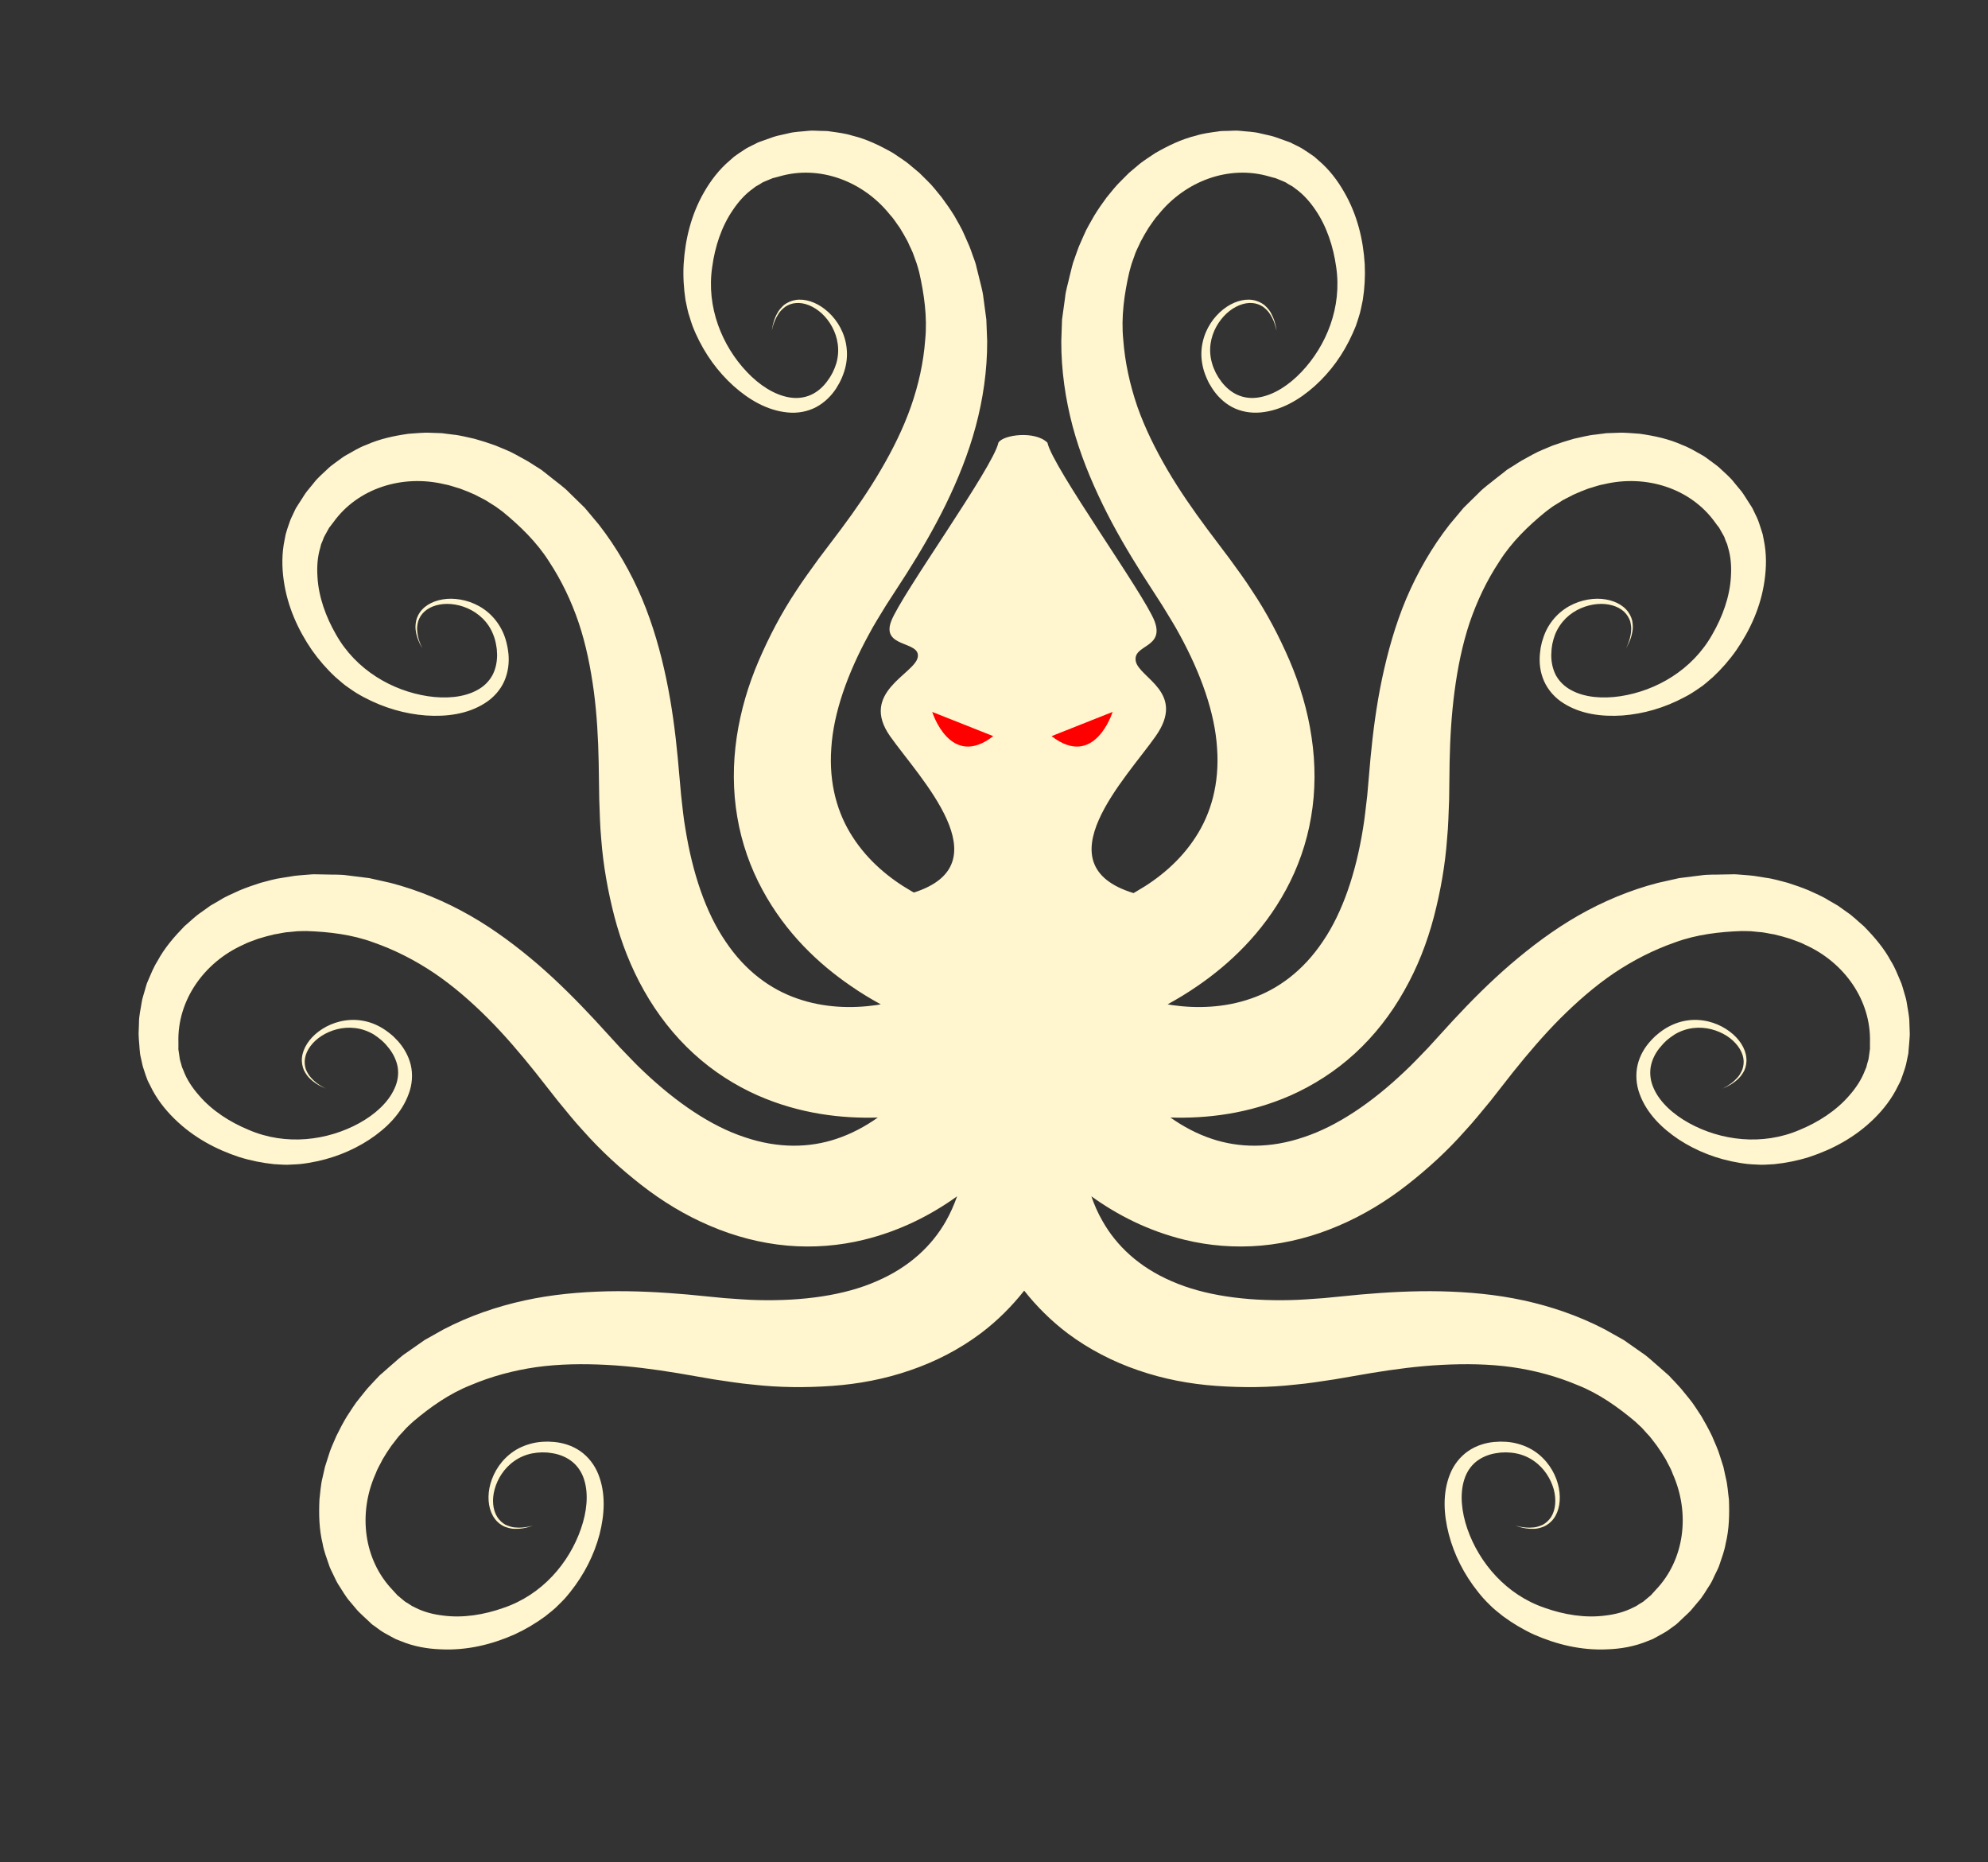 <?xml version="1.0" encoding="UTF-8"?>
<!DOCTYPE svg PUBLIC "-//W3C//DTD SVG 1.1//EN" "http://www.w3.org/Graphics/SVG/1.1/DTD/svg11.dtd">
<svg version="1.2" width="212.72mm" height="199.21mm" viewBox="0 0 21272 19921" preserveAspectRatio="xMidYMid" fill-rule="evenodd" stroke-width="28.222" stroke-linejoin="round" xmlns="http://www.w3.org/2000/svg" xmlns:ooo="http://xml.openoffice.org/svg/export" xmlns:xlink="http://www.w3.org/1999/xlink" xmlns:presentation="http://sun.com/xmlns/staroffice/presentation" xmlns:smil="http://www.w3.org/2001/SMIL20/" xmlns:anim="urn:oasis:names:tc:opendocument:xmlns:animation:1.0" xml:space="preserve">
 <rect x="0" y="0" width="21272" height="19921" fill="#333333" stroke="none"/>
 <defs class="ClipPathGroup">
  <clipPath id="presentation_clip_path" clipPathUnits="userSpaceOnUse">
   <rect x="0" y="0" width="21272" height="19921"/>
  </clipPath>
  <clipPath id="presentation_clip_path_shrink" clipPathUnits="userSpaceOnUse">
   <rect x="21" y="19" width="21230" height="19882"/>
  </clipPath>
 </defs>
 <defs class="TextShapeIndex">
  <g ooo:slide="id1" ooo:id-list="id3 id4 id5"/>
 </defs>
 <defs class="EmbeddedBulletChars">
  <g id="bullet-char-template-57356" transform="scale(0,-0)">
   <path d="M 580,1141 L 1163,571 580,0 -4,571 580,1141 Z"/>
  </g>
  <g id="bullet-char-template-57354" transform="scale(0,-0)">
   <path d="M 8,1128 L 1137,1128 1137,0 8,0 8,1128 Z"/>
  </g>
  <g id="bullet-char-template-10146" transform="scale(0,-0)">
   <path d="M 174,0 L 602,739 174,1481 1456,739 174,0 Z M 1358,739 L 309,1346 659,739 1358,739 Z"/>
  </g>
  <g id="bullet-char-template-10132" transform="scale(0,-0)">
   <path d="M 2015,739 L 1276,0 717,0 1260,543 174,543 174,936 1260,936 717,1481 1274,1481 2015,739 Z"/>
  </g>
  <g id="bullet-char-template-10007" transform="scale(0,-0)">
   <path d="M 0,-2 C -7,14 -16,27 -25,37 L 356,567 C 262,823 215,952 215,954 215,979 228,992 255,992 264,992 276,990 289,987 310,991 331,999 354,1012 L 381,999 492,748 772,1049 836,1024 860,1049 C 881,1039 901,1025 922,1006 886,937 835,863 770,784 769,783 710,716 594,584 L 774,223 C 774,196 753,168 711,139 L 727,119 C 717,90 699,76 672,76 641,76 570,178 457,381 L 164,-76 C 142,-110 111,-127 72,-127 30,-127 9,-110 8,-76 1,-67 -2,-52 -2,-32 -2,-23 -1,-13 0,-2 Z"/>
  </g>
  <g id="bullet-char-template-10004" transform="scale(0,-0)">
   <path d="M 285,-33 C 182,-33 111,30 74,156 52,228 41,333 41,471 41,549 55,616 82,672 116,743 169,778 240,778 293,778 328,747 346,684 L 369,508 C 377,444 397,411 428,410 L 1163,1116 C 1174,1127 1196,1133 1229,1133 1271,1133 1292,1118 1292,1087 L 1292,965 C 1292,929 1282,901 1262,881 L 442,47 C 390,-6 338,-33 285,-33 Z"/>
  </g>
  <g id="bullet-char-template-9679" transform="scale(0,-0)">
   <path d="M 813,0 C 632,0 489,54 383,161 276,268 223,411 223,592 223,773 276,916 383,1023 489,1130 632,1184 813,1184 992,1184 1136,1130 1245,1023 1353,916 1407,772 1407,592 1407,412 1353,268 1245,161 1136,54 992,0 813,0 Z"/>
  </g>
  <g id="bullet-char-template-8226" transform="scale(0,-0)">
   <path d="M 346,457 C 273,457 209,483 155,535 101,586 74,649 74,723 74,796 101,859 155,911 209,963 273,989 346,989 419,989 480,963 531,910 582,859 608,796 608,723 608,648 583,586 532,535 482,483 420,457 346,457 Z"/>
  </g>
  <g id="bullet-char-template-8211" transform="scale(0,-0)">
   <path d="M -4,459 L 1135,459 1135,606 -4,606 -4,459 Z"/>
  </g>
  <g id="bullet-char-template-61548" transform="scale(0,-0)">
   <path d="M 173,740 C 173,903 231,1043 346,1159 462,1274 601,1332 765,1332 928,1332 1067,1274 1183,1159 1299,1043 1357,903 1357,740 1357,577 1299,437 1183,322 1067,206 928,148 765,148 601,148 462,206 346,322 231,437 173,577 173,740 Z"/>
  </g>
 </defs>
 <g>
  <g id="id2" class="Master_Slide">
   <g id="bg-id2" class="Background"/>
   <g id="bo-id2" class="BackgroundObjects"/>
  </g>
 </g>
 <g class="SlideGroup">
  <g>
   <g id="container-id1">
    <g id="id1" class="Slide" clip-path="url(#presentation_clip_path)">
     <g class="Page">
      <g class="com.sun.star.drawing.ClosedBezierShape">
       <g id="id3">
        <rect class="BoundingBox" stroke="none" fill="none" x="1482" y="1397" width="18954" height="16250"/>
        <path fill="rgb(255,245,206)" stroke="none" d="M 20431,10944 C 20431,10868 20412,10793 20401,10717 20395,10678 20381,10642 20371,10604 20359,10567 20351,10528 20334,10493 20303,10421 20275,10347 20233,10281 20158,10141 20054,10021 19943,9908 19883,9858 19827,9800 19762,9757 L 19665,9688 19563,9629 C 19496,9586 19423,9558 19352,9524 19279,9494 19204,9468 19129,9444 19051,9425 18980,9401 18894,9390 L 18769,9370 C 18731,9365 18699,9363 18664,9360 L 18612,9356 18587,9354 18566,9353 18559,9353 18545,9353 18429,9355 C 18352,9358 18274,9353 18197,9365 L 17966,9394 17739,9445 C 17438,9523 17151,9644 16887,9795 16623,9946 16384,10127 16162,10317 15940,10508 15738,10712 15550,10914 15459,11014 15369,11112 15279,11211 15193,11299 15111,11388 15024,11468 14681,11793 14310,12047 13950,12165 13590,12288 13256,12279 12970,12184 12806,12130 12657,12049 12524,11955 12909,11967 13357,11917 13809,11719 14050,11612 14288,11462 14497,11270 14706,11079 14885,10849 15025,10599 15167,10350 15271,10082 15343,9808 15414,9534 15464,9254 15484,8973 15498,8833 15500,8691 15506,8551 15507,8421 15509,8289 15511,8157 15516,7899 15531,7645 15564,7395 15597,7145 15647,6897 15725,6662 15805,6428 15910,6207 16045,6004 16174,5799 16354,5625 16537,5476 16564,5456 16593,5433 16618,5416 L 16686,5374 C 16728,5343 16786,5320 16836,5292 16889,5268 16943,5246 16997,5226 17053,5211 17107,5189 17164,5180 17614,5073 18089,5224 18350,5586 L 18375,5620 18388,5636 18394,5644 C 18381,5621 18392,5641 18390,5637 L 18393,5642 18441,5727 C 18451,5742 18453,5751 18456,5761 L 18468,5792 18481,5822 18491,5859 C 18521,5957 18528,6064 18521,6171 18509,6386 18430,6600 18322,6787 18108,7168 17720,7390 17338,7448 17150,7476 16958,7462 16814,7384 16742,7346 16685,7290 16649,7225 16614,7158 16598,7082 16599,7005 16600,6986 16601,6967 16602,6948 16603,6933 16608,6909 16610,6890 16618,6853 16627,6821 16640,6787 16667,6720 16707,6662 16755,6614 16851,6520 16977,6472 17091,6462 17205,6452 17312,6483 17377,6543 17409,6573 17430,6609 17443,6645 17452,6682 17457,6717 17453,6749 17449,6812 17431,6860 17419,6891 17406,6921 17399,6937 17399,6937 17399,6937 17407,6922 17422,6892 17437,6862 17458,6816 17468,6750 17474,6718 17472,6680 17465,6639 17455,6599 17434,6556 17400,6520 17331,6446 17215,6404 17088,6405 16962,6407 16817,6448 16696,6550 16636,6601 16583,6667 16545,6744 16527,6781 16511,6826 16499,6868 16495,6890 16490,6905 16485,6932 16482,6954 16479,6976 16477,6999 16469,7090 16479,7191 16522,7287 16564,7382 16639,7467 16730,7523 16914,7640 17140,7669 17361,7654 17584,7637 17808,7574 18025,7458 18055,7443 18076,7430 18101,7415 18131,7397 18154,7380 18181,7362 18235,7328 18280,7284 18329,7243 18421,7157 18506,7060 18580,6954 18726,6741 18842,6492 18881,6210 18901,6070 18904,5921 18872,5771 L 18861,5715 18842,5655 18822,5594 C 18815,5574 18807,5553 18801,5540 L 18759,5453 18757,5448 C 18753,5440 18762,5456 18747,5430 L 18740,5418 18725,5395 18695,5348 C 18674,5317 18656,5284 18633,5255 L 18560,5167 C 18515,5106 18454,5058 18398,5004 18370,4978 18337,4957 18306,4933 18274,4911 18245,4885 18210,4867 18142,4829 18074,4787 18000,4760 17856,4695 17700,4662 17544,4640 17466,4636 17386,4625 17308,4630 L 17189,4634 17072,4649 C 16993,4656 16918,4678 16840,4694 16765,4715 16689,4739 16615,4766 16542,4798 16471,4822 16395,4865 L 16284,4926 C 16251,4945 16225,4963 16195,4982 L 16151,5009 16129,5023 16113,5035 16107,5040 16096,5049 16005,5120 C 15946,5169 15881,5213 15827,5269 L 15661,5432 15511,5611 C 15320,5855 15166,6126 15047,6405 14929,6686 14849,6975 14788,7261 14728,7547 14691,7832 14665,8106 14653,8241 14641,8374 14630,8507 14615,8629 14604,8749 14584,8866 14509,9333 14368,9759 14154,10072 13942,10388 13672,10584 13387,10682 13102,10782 12803,10790 12539,10752 12523,10750 12509,10747 12494,10744 12600,10686 12708,10621 12819,10544 13152,10315 13508,9985 13761,9517 13887,9285 13982,9020 14029,8740 14077,8461 14077,8169 14034,7886 13993,7603 13910,7327 13799,7067 13687,6807 13555,6555 13398,6321 13323,6203 13238,6089 13156,5976 13078,5872 12998,5767 12919,5661 12765,5454 12620,5245 12492,5027 12365,4809 12252,4583 12170,4350 12090,4116 12037,3876 12019,3633 11995,3392 12030,3144 12083,2914 12092,2882 12101,2845 12110,2817 L 12137,2742 C 12151,2692 12182,2638 12205,2585 12232,2534 12261,2483 12292,2434 12326,2388 12356,2337 12395,2296 12684,1935 13152,1762 13581,1888 L 13621,1899 13641,1904 13651,1907 C 13627,1896 13648,1905 13644,1904 L 13649,1906 13739,1943 C 13756,1949 13763,1955 13772,1961 L 13800,1978 13829,1994 13860,2017 C 13943,2076 14015,2156 14075,2245 14197,2423 14267,2640 14297,2854 14362,3286 14192,3699 13926,3979 13794,4118 13634,4224 13472,4251 13392,4265 13314,4256 13245,4226 13176,4196 13117,4145 13070,4084 L 13037,4037 C 13029,4025 13018,4002 13008,3986 12992,3952 12979,3922 12969,3886 12949,3817 12944,3747 12953,3680 12971,3546 13041,3431 13125,3353 13209,3276 13312,3234 13400,3242 13444,3245 13483,3261 13515,3282 13545,3305 13571,3330 13587,3357 13623,3410 13638,3458 13647,3490 13655,3523 13660,3539 13660,3539 13660,3539 13657,3522 13651,3489 13644,3457 13632,3407 13600,3349 13585,3320 13560,3291 13529,3263 13496,3238 13454,3217 13404,3209 13305,3193 13187,3231 13088,3310 12989,3389 12901,3510 12868,3665 12851,3742 12850,3826 12868,3911 12876,3951 12890,3996 12908,4037 12917,4057 12923,4072 12935,4096 12947,4115 12958,4135 12970,4154 13020,4231 13090,4304 13182,4354 13274,4403 13385,4423 13492,4412 13709,4391 13905,4276 14070,4128 14236,3978 14374,3791 14474,3566 14488,3536 14496,3513 14508,3486 14520,3453 14528,3425 14538,3394 14559,3334 14568,3272 14582,3210 14602,3085 14609,2957 14603,2827 14587,2569 14526,2302 14383,2055 14313,1932 14223,1812 14106,1714 L 14063,1676 14011,1640 13958,1605 C 13940,1593 13921,1581 13908,1575 L 13822,1532 13817,1529 C 13809,1525 13826,1532 13798,1521 L 13785,1516 13759,1507 13707,1488 C 13671,1476 13637,1462 13600,1453 L 13490,1428 C 13416,1408 13338,1408 13262,1399 13223,1395 13184,1399 13145,1400 13107,1402 13067,1399 13029,1407 12951,1418 12873,1427 12798,1451 12644,1488 12501,1558 12364,1636 12299,1681 12230,1721 12171,1773 L 12081,1849 11998,1932 C 11940,1987 11893,2050 11842,2111 11795,2174 11750,2239 11709,2306 11671,2376 11629,2439 11596,2519 L 11545,2635 C 11531,2671 11521,2701 11509,2734 L 11492,2783 11483,2807 11478,2826 11476,2833 11472,2847 11444,2960 C 11428,3035 11403,3109 11396,3187 L 11364,3418 11356,3650 C 11355,3961 11400,4269 11478,4563 11557,4857 11671,5134 11799,5397 11927,5660 12073,5907 12220,6140 12293,6253 12365,6365 12437,6477 12501,6583 12566,6684 12622,6789 12849,7204 13000,7626 13023,8005 13050,8384 12957,8706 12792,8957 12628,9211 12397,9400 12165,9533 12153,9540 12141,9547 12129,9554 11139,9252 12050,8325 12365,7877 12697,7407 12188,7253 12153,7073 12119,6894 12464,6935 12354,6645 12243,6355 11263,4999 11208,4736 11077,4605 10731,4650 10683,4736 10628,4999 9647,6355 9536,6645 9426,6935 9854,6852 9820,7032 9785,7211 9193,7407 9525,7877 9839,8322 10741,9241 9779,9548 9770,9543 9761,9539 9752,9533 9520,9400 9290,9211 9126,8957 8961,8705 8868,8384 8895,8005 8918,7626 9069,7204 9296,6789 9351,6684 9416,6583 9480,6477 9552,6365 9625,6253 9698,6140 9846,5907 9991,5660 10120,5397 10248,5134 10361,4857 10440,4563 10519,4269 10564,3961 10563,3650 L 10554,3418 10523,3186 C 10515,3109 10491,3035 10474,2960 L 10446,2847 10443,2833 10441,2826 10435,2807 10427,2783 10409,2734 C 10397,2701 10388,2671 10373,2635 L 10322,2519 C 10289,2439 10248,2376 10210,2306 10168,2239 10123,2174 10076,2111 10025,2050 9979,1987 9921,1932 L 9837,1849 9746,1773 C 9688,1721 9618,1681 9554,1636 9417,1558 9274,1488 9120,1451 9045,1427 8966,1418 8889,1407 8850,1399 8811,1402 8772,1400 8733,1399 8694,1395 8656,1399 8579,1408 8501,1408 8428,1428 L 8317,1453 C 8281,1462 8246,1476 8211,1488 L 8158,1507 8132,1516 8119,1521 C 8091,1532 8109,1526 8101,1529 L 8095,1532 8009,1575 C 7996,1581 7977,1593 7959,1605 L 7906,1640 7855,1676 7812,1714 C 7695,1812 7605,1932 7534,2055 7392,2302 7331,2569 7315,2827 7308,2957 7316,3085 7335,3210 7349,3272 7358,3334 7380,3394 7390,3425 7397,3453 7410,3486 7421,3513 7429,3536 7443,3566 7544,3791 7682,3978 7848,4128 8013,4276 8209,4391 8425,4412 8532,4424 8644,4403 8735,4354 8827,4304 8898,4231 8948,4154 8960,4135 8971,4115 8982,4096 8995,4072 9001,4057 9010,4037 9027,3996 9042,3951 9050,3911 9068,3826 9066,3742 9050,3665 9017,3510 8929,3389 8829,3310 8730,3231 8613,3193 8513,3209 8464,3217 8421,3238 8388,3263 8358,3291 8333,3320 8318,3349 8285,3407 8274,3457 8267,3489 8261,3522 8258,3539 8258,3539 8258,3539 8262,3523 8270,3490 8280,3458 8295,3410 8330,3357 8347,3330 8372,3305 8402,3282 8434,3261 8473,3245 8517,3242 8606,3234 8708,3276 8793,3353 8877,3431 8946,3546 8964,3680 8973,3747 8969,3817 8949,3886 8938,3922 8926,3952 8909,3986 8900,4002 8888,4025 8880,4037 L 8847,4084 C 8801,4145 8742,4196 8673,4226 8604,4256 8525,4265 8445,4251 8284,4224 8123,4118 7992,3979 7726,3699 7556,3286 7621,2854 7650,2640 7720,2423 7843,2245 7903,2156 7974,2076 8058,2017 L 8088,1994 8117,1978 8145,1961 C 8154,1955 8162,1949 8179,1943 L 8268,1906 8274,1904 C 8270,1905 8291,1896 8266,1907 L 8276,1904 8296,1899 8337,1888 C 8765,1762 9233,1935 9522,2296 9562,2337 9591,2388 9626,2434 9656,2483 9686,2534 9713,2585 9735,2638 9766,2692 9781,2742 L 9808,2817 C 9818,2845 9827,2882 9836,2914 9888,3144 9924,3392 9900,3633 9882,3876 9829,4116 9747,4350 9665,4583 9553,4809 9425,5027 9298,5245 9153,5454 8999,5661 8919,5767 8840,5872 8761,5976 8680,6089 8595,6203 8519,6321 8363,6555 8231,6807 8119,7067 8007,7327 7925,7603 7883,7886 7841,8169 7841,8461 7889,8740 7936,9020 8031,9285 8157,9517 8409,9985 8765,10315 9099,10544 9209,10621 9318,10686 9424,10744 9409,10747 9394,10750 9379,10752 9114,10790 8816,10782 8531,10682 8246,10584 7975,10388 7764,10072 7549,9759 7409,9333 7334,8866 7313,8749 7302,8629 7288,8507 7276,8374 7264,8241 7252,8106 7226,7832 7189,7547 7129,7261 7069,6975 6988,6686 6870,6405 6752,6126 6598,5856 6407,5611 L 6257,5432 6090,5269 C 6037,5213 5972,5169 5912,5120 L 5822,5049 5810,5040 5805,5035 5788,5023 5766,5009 5723,4982 C 5693,4963 5667,4945 5633,4926 L 5522,4865 C 5447,4822 5375,4798 5302,4766 5228,4739 5153,4715 5077,4694 5000,4678 4924,4656 4845,4649 L 4728,4634 4610,4630 C 4531,4625 4452,4636 4374,4640 4217,4662 4062,4695 3917,4760 3843,4787 3776,4829 3708,4867 3673,4885 3643,4911 3611,4933 3580,4957 3547,4978 3519,5004 3464,5058 3403,5106 3357,5167 L 3285,5255 C 3262,5284 3243,5317 3223,5348 L 3193,5394 3178,5418 3170,5430 C 3155,5456 3165,5440 3161,5447 L 3158,5453 3117,5540 C 3110,5553 3103,5574 3096,5594 L 3075,5655 3057,5715 3046,5771 C 3014,5921 3016,6070 3036,6210 3076,6492 3191,6741 3337,6954 3412,7060 3496,7157 3589,7243 3638,7284 3683,7328 3737,7362 3764,7380 3786,7397 3816,7415 3842,7430 3863,7443 3892,7458 4110,7574 4334,7637 4557,7654 4778,7669 5003,7640 5187,7523 5278,7467 5354,7382 5396,7287 5438,7191 5449,7091 5441,6999 5439,6976 5435,6954 5432,6932 5427,6905 5423,6890 5418,6868 5407,6826 5391,6781 5372,6744 5334,6667 5281,6601 5221,6550 5100,6448 4956,6407 4829,6405 4703,6404 4586,6446 4518,6520 4483,6556 4463,6599 4453,6639 4445,6680 4443,6718 4449,6750 4459,6816 4481,6862 4495,6892 4511,6922 4519,6937 4519,6937 4519,6937 4512,6921 4499,6891 4486,6860 4469,6812 4464,6749 4461,6717 4465,6682 4475,6645 4487,6609 4508,6573 4541,6543 4606,6483 4713,6452 4827,6462 4941,6472 5066,6520 5163,6615 5211,6662 5251,6720 5277,6787 5291,6821 5300,6853 5307,6890 5310,6909 5315,6934 5316,6948 5317,6967 5318,6986 5319,7005 5319,7082 5304,7158 5268,7225 5232,7290 5176,7346 5103,7384 4959,7462 4768,7476 4579,7448 4197,7390 3809,7168 3595,6787 3487,6600 3409,6386 3397,6171 3390,6064 3397,5957 3427,5859 L 3436,5822 3449,5792 3461,5761 C 3465,5751 3467,5742 3477,5727 L 3524,5642 3527,5637 C 3528,5636 3534,5625 3523,5644 L 3530,5636 3542,5620 3568,5586 C 3828,5224 4304,5073 4754,5180 4810,5189 4865,5211 4920,5226 4975,5246 5029,5268 5082,5292 5132,5320 5190,5344 5232,5374 L 5299,5416 C 5324,5433 5354,5456 5381,5476 5563,5625 5743,5799 5873,6004 6007,6207 6113,6428 6192,6662 6271,6897 6320,7145 6354,7395 6387,7645 6401,7899 6406,8157 6408,8289 6410,8421 6412,8551 6417,8691 6420,8833 6433,8973 6454,9254 6504,9534 6575,9808 6647,10082 6751,10350 6892,10599 7033,10849 7212,11079 7421,11270 7630,11462 7867,11612 8109,11719 8560,11917 9008,11967 9393,11955 9260,12049 9111,12130 8947,12184 8662,12279 8327,12288 7967,12165 7607,12047 7237,11793 6893,11468 6806,11388 6725,11299 6639,11211 6549,11112 6458,11014 6367,10914 6179,10712 5977,10508 5756,10317 5534,10127 5295,9946 5031,9795 4766,9644 4480,9523 4179,9445 L 3952,9394 3720,9365 C 3644,9353 3565,9358 3488,9355 L 3373,9353 3358,9353 3351,9353 3331,9354 3305,9356 3254,9360 C 3218,9363 3187,9365 3149,9370 L 3024,9390 C 2938,9401 2866,9425 2789,9444 2713,9468 2639,9494 2566,9524 2495,9558 2421,9586 2354,9629 L 2252,9688 2156,9757 C 2090,9800 2034,9858 1974,9908 1864,10021 1760,10141 1685,10281 1643,10347 1614,10421 1583,10493 1566,10528 1559,10567 1547,10604 1537,10642 1523,10678 1517,10717 1506,10793 1486,10868 1487,10944 L 1483,11058 C 1483,11095 1487,11132 1490,11170 L 1494,11225 1497,11253 1498,11266 C 1502,11297 1500,11278 1501,11286 L 1502,11292 1523,11387 C 1525,11401 1532,11422 1539,11442 L 1559,11503 1581,11562 1607,11613 C 1672,11751 1765,11869 1866,11968 2069,12168 2312,12296 2557,12377 2681,12416 2807,12441 2933,12454 2996,12457 3059,12464 3122,12458 3155,12456 3183,12456 3218,12452 3247,12448 3272,12446 3304,12440 3547,12400 3764,12314 3951,12192 4136,12070 4297,11910 4372,11705 4411,11605 4419,11492 4395,11391 4370,11289 4317,11203 4256,11135 4240,11118 4224,11102 4208,11086 4188,11068 4175,11059 4158,11045 4123,11018 4083,10992 4046,10974 3969,10935 3887,10915 3808,10911 3650,10904 3510,10959 3409,11035 3308,11111 3241,11214 3231,11315 3226,11364 3236,11411 3252,11449 3271,11486 3292,11517 3317,11539 3365,11586 3410,11609 3439,11624 3470,11638 3486,11646 3486,11646 3486,11646 3470,11637 3441,11621 3413,11604 3370,11577 3328,11529 3306,11506 3288,11475 3273,11440 3261,11404 3256,11363 3264,11319 3279,11232 3345,11143 3442,11081 3538,11020 3667,10981 3801,10998 3868,11006 3935,11029 3997,11065 4028,11085 4055,11105 4083,11129 4097,11142 4115,11159 4125,11170 L 4162,11214 C 4209,11274 4243,11344 4256,11419 4267,11493 4256,11571 4221,11645 4154,11795 4011,11923 3844,12015 3505,12201 3062,12260 2661,12087 2462,12005 2269,11882 2129,11718 2058,11637 1998,11548 1963,11452 L 1948,11417 1939,11385 1930,11353 C 1927,11343 1924,11334 1922,11316 L 1908,11220 1908,11214 C 1908,11219 1905,11196 1909,11223 L 1909,11212 1909,11191 1909,11150 C 1896,10703 2182,10295 2604,10106 2654,10079 2711,10063 2764,10042 2820,10025 2876,10009 2933,9996 2989,9988 3050,9971 3101,9970 L 3181,9962 C 3211,9960 3249,9961 3282,9960 3518,9968 3767,9997 3994,10081 4224,10161 4443,10273 4648,10411 4853,10550 5043,10716 5221,10894 5400,11073 5565,11267 5726,11468 5808,11572 5889,11676 5970,11778 6059,11886 6147,11997 6243,12100 6430,12311 6640,12503 6863,12677 7086,12851 7332,13001 7596,13113 7859,13226 8140,13300 8423,13325 8705,13350 8985,13326 9242,13263 9637,13167 9969,12993 10241,12798 10209,12888 10170,12978 10121,13064 9972,13326 9730,13556 9380,13706 9033,13859 8588,13919 8116,13908 7997,13906 7877,13895 7754,13887 7622,13874 7488,13861 7354,13848 7079,13824 6792,13808 6500,13814 6208,13821 5909,13847 5612,13912 5315,13977 5020,14078 4745,14222 L 4542,14336 4351,14470 C 4286,14512 4231,14568 4172,14617 L 4085,14694 4074,14703 4068,14708 4054,14722 4036,14741 4001,14778 C 3977,14805 3955,14827 3929,14856 L 3850,14954 C 3794,15020 3757,15086 3712,15152 3671,15220 3634,15290 3600,15360 3569,15433 3534,15504 3513,15580 L 3477,15693 3451,15808 C 3431,15884 3428,15965 3418,16042 3411,16200 3414,16359 3452,16513 3465,16590 3494,16664 3519,16738 3530,16776 3550,16810 3566,16845 3584,16880 3598,16916 3619,16949 3662,17013 3698,17082 3749,17138 L 3822,17225 C 3847,17253 3876,17277 3902,17303 L 3943,17341 3963,17360 3973,17370 C 3996,17389 3982,17377 3989,17383 L 3994,17386 4072,17443 C 4083,17451 4103,17463 4121,17473 L 4177,17504 4233,17534 4286,17555 C 4427,17614 4574,17639 4716,17644 5001,17658 5267,17590 5503,17486 5621,17432 5732,17366 5834,17291 5883,17251 5934,17214 5977,17168 6000,17145 6021,17125 6045,17099 6063,17076 6081,17059 6101,17032 6254,16840 6358,16631 6415,16415 6470,16200 6483,15974 6402,15771 6363,15671 6293,15582 6208,15523 6122,15464 6025,15435 5933,15426 5911,15424 5888,15423 5866,15422 5838,15422 5822,15423 5801,15424 5757,15427 5710,15435 5670,15447 5587,15470 5512,15509 5452,15559 5329,15660 5262,15794 5237,15918 5213,16043 5233,16164 5293,16245 5322,16286 5360,16314 5398,16331 5437,16346 5474,16355 5507,16355 5573,16357 5623,16345 5655,16336 5687,16326 5703,16321 5703,16321 5703,16321 5687,16325 5654,16332 5621,16338 5572,16347 5508,16340 5477,16338 5443,16326 5408,16311 5375,16292 5343,16264 5320,16227 5273,16152 5262,16042 5293,15931 5323,15821 5393,15706 5504,15629 5559,15590 5624,15562 5694,15548 5731,15541 5764,15538 5801,15537 5820,15538 5846,15538 5860,15539 5879,15542 5898,15544 5917,15547 5992,15560 6065,15590 6123,15637 6181,15684 6226,15750 6250,15828 6300,15984 6279,16175 6216,16355 6090,16720 5801,17061 5386,17201 5183,17273 4958,17311 4744,17283 4637,17271 4533,17244 4442,17197 L 4408,17180 4380,17162 4353,17145 C 4343,17139 4335,17136 4321,17123 L 4247,17061 4243,17057 C 4242,17057 4231,17047 4249,17062 L 4242,17054 4228,17039 4200,17008 C 3891,16685 3830,16190 4018,15768 4037,15713 4069,15664 4094,15612 4123,15562 4155,15513 4188,15466 4225,15421 4259,15369 4296,15333 L 4350,15274 C 4371,15253 4399,15228 4424,15205 4604,15053 4808,14908 5034,14819 5257,14724 5495,14660 5740,14625 5985,14591 6238,14588 6490,14601 6742,14614 6994,14647 7249,14689 7379,14711 7509,14734 7637,14756 7776,14776 7916,14800 8056,14812 8336,14844 8620,14846 8903,14826 9185,14806 9468,14753 9739,14659 10010,14567 10269,14433 10495,14263 10673,14129 10828,13973 10959,13807 11090,13973 11246,14129 11423,14263 11650,14433 11909,14567 12179,14659 12450,14753 12733,14806 13015,14826 13297,14846 13582,14844 13861,14812 14002,14800 14142,14776 14280,14756 14409,14734 14538,14711 14669,14689 14923,14647 15175,14614 15428,14601 15680,14588 15932,14591 16177,14625 16422,14660 16660,14724 16884,14819 17109,14908 17313,15053 17494,15205 17518,15228 17546,15253 17568,15274 L 17621,15333 C 17659,15369 17693,15421 17729,15466 17763,15513 17794,15562 17824,15612 17849,15664 17881,15713 17899,15768 18087,16190 18026,16685 17717,17008 L 17689,17039 17675,17054 17668,17062 C 17686,17048 17676,17056 17675,17057 L 17670,17061 17596,17123 C 17583,17136 17574,17139 17565,17145 L 17537,17162 17510,17180 17475,17197 C 17384,17244 17280,17271 17174,17283 16960,17311 16734,17273 16531,17201 16117,17061 15828,16720 15701,16355 15639,16175 15618,15984 15668,15828 15692,15750 15736,15684 15794,15637 15853,15590 15925,15560 16001,15547 16020,15544 16039,15542 16058,15539 16072,15538 16097,15538 16116,15537 16154,15538 16187,15541 16223,15548 16293,15562 16358,15590 16413,15629 16524,15706 16594,15821 16625,15931 16655,16042 16645,16152 16598,16227 16574,16264 16543,16292 16509,16311 16475,16326 16441,16338 16409,16340 16346,16347 16296,16338 16264,16332 16231,16325 16214,16321 16214,16321 16214,16321 16231,16326 16263,16336 16295,16345 16344,16357 16410,16355 16444,16355 16481,16346 16519,16331 16557,16314 16595,16286 16625,16245 16685,16164 16704,16043 16680,15918 16656,15794 16588,15660 16466,15559 16405,15509 16331,15470 16248,15447 16207,15435 16161,15427 16117,15424 16095,15423 16079,15422 16052,15422 16030,15423 16007,15424 15984,15426 15893,15435 15796,15464 15710,15523 15624,15582 15554,15671 15515,15771 15434,15974 15447,16200 15503,16415 15560,16631 15663,16840 15817,17032 15837,17059 15854,17076 15873,17099 15896,17125 15917,17145 15940,17168 15984,17214 16035,17251 16084,17291 16186,17366 16296,17432 16414,17486 16651,17590 16917,17658 17201,17644 17343,17639 17490,17614 17632,17555 L 17685,17534 17740,17504 17796,17473 C 17814,17463 17834,17451 17845,17443 L 17924,17386 17929,17383 C 17935,17377 17921,17389 17944,17370 L 17955,17360 17975,17341 18015,17303 C 18042,17277 18070,17253 18095,17225 L 18168,17138 C 18220,17082 18256,17013 18299,16949 18320,16916 18334,16880 18351,16845 18367,16810 18388,16776 18399,16738 18424,16664 18452,16590 18465,16513 18503,16359 18506,16200 18500,16042 18489,15965 18486,15884 18466,15808 L 18441,15693 18405,15580 C 18383,15504 18348,15433 18318,15360 18284,15290 18246,15220 18206,15152 18161,15086 18124,15020 18068,14954 L 17988,14856 C 17963,14827 17941,14805 17917,14778 L 17881,14741 17864,14722 17849,14708 17844,14703 17833,14694 17746,14617 C 17687,14568 17632,14512 17567,14470 L 17376,14336 17173,14222 C 16897,14078 16603,13977 16306,13912 16008,13847 15710,13821 15417,13814 15125,13808 14838,13824 14563,13848 14429,13861 14296,13874 14163,13887 14040,13895 13920,13906 13802,13908 13329,13919 12884,13859 12537,13706 12188,13556 11946,13326 11798,13064 11748,12978 11709,12888 11678,12798 11949,12993 12281,13167 12676,13263 12932,13326 13212,13350 13495,13325 13777,13300 14059,13226 14322,13113 14586,13001 14832,12851 15055,12677 15278,12503 15488,12311 15674,12100 15770,11997 15858,11886 15948,11778 16028,11676 16110,11572 16191,11468 16352,11267 16518,11073 16696,10894 16875,10716 17064,10550 17269,10411 17475,10273 17694,10161 17924,10081 18151,9997 18400,9968 18635,9960 18669,9961 18707,9960 18737,9962 L 18816,9970 C 18868,9971 18928,9988 18985,9996 19041,10009 19098,10025 19153,10042 19206,10063 19263,10079 19313,10106 19736,10295 20022,10703 20009,11150 L 20009,11191 20009,11212 20009,11223 C 20012,11199 20010,11215 20010,11215 L 20009,11220 19996,11316 C 19994,11334 19990,11343 19987,11353 L 19978,11385 19970,11417 19955,11452 C 19919,11548 19860,11637 19789,11718 19648,11882 19456,12005 19257,12087 18855,12260 18412,12201 18074,12015 17907,11923 17763,11795 17696,11645 17662,11571 17651,11493 17662,11419 17674,11344 17708,11274 17755,11214 L 17793,11170 C 17802,11159 17821,11142 17834,11129 17863,11105 17889,11085 17921,11065 17982,11029 18050,11006 18116,10998 18250,10981 18379,11020 18476,11081 18572,11143 18639,11232 18654,11319 18662,11363 18656,11404 18644,11440 18629,11475 18612,11506 18590,11529 18547,11577 18505,11604 18476,11621 18447,11637 18432,11646 18432,11646 18432,11646 18448,11638 18478,11624 18508,11609 18553,11586 18601,11539 18625,11517 18647,11486 18666,11449 18682,11411 18692,11364 18686,11315 18677,11214 18610,11111 18508,11035 18407,10959 18267,10904 18109,10911 18031,10915 17949,10935 17872,10974 17834,10992 17794,11018 17759,11045 17743,11059 17730,11068 17710,11086 17694,11102 17677,11118 17662,11135 17600,11203 17547,11289 17523,11391 17499,11492 17507,11605 17545,11705 17620,11910 17782,12070 17966,12192 18154,12314 18370,12400 18613,12440 18646,12446 18670,12448 18699,12452 18734,12456 18763,12456 18795,12458 18859,12464 18921,12457 18985,12454 19111,12441 19237,12416 19360,12377 19606,12296 19849,12168 20052,11968 20153,11869 20245,11751 20311,11613 L 20337,11562 20358,11503 20379,11442 C 20385,11422 20392,11401 20395,11387 L 20415,11292 20416,11286 C 20418,11278 20415,11297 20420,11266 L 20421,11253 20423,11225 20428,11170 C 20430,11132 20435,11095 20435,11058 L 20431,10944 Z"/>
       </g>
      </g>
      <g class="com.sun.star.drawing.ClosedBezierShape">
       <g id="id4">
        <rect class="BoundingBox" stroke="none" fill="none" x="9975" y="7616" width="654" height="372"/>
        <path fill="rgb(255,0,0)" stroke="none" d="M 9975,7616 L 10628,7875 C 10167,8233 9975,7616 9975,7616 Z"/>
       </g>
      </g>
      <g class="com.sun.star.drawing.ClosedBezierShape">
       <g id="id5">
        <rect class="BoundingBox" stroke="none" fill="none" x="11252" y="7616" width="655" height="372"/>
        <path fill="rgb(255,0,0)" stroke="none" d="M 11905,7616 C 11905,7616 11713,8233 11252,7875 L 11905,7616 Z"/>
       </g>
      </g>
     </g>
    </g>
   </g>
  </g>
 </g>
</svg>